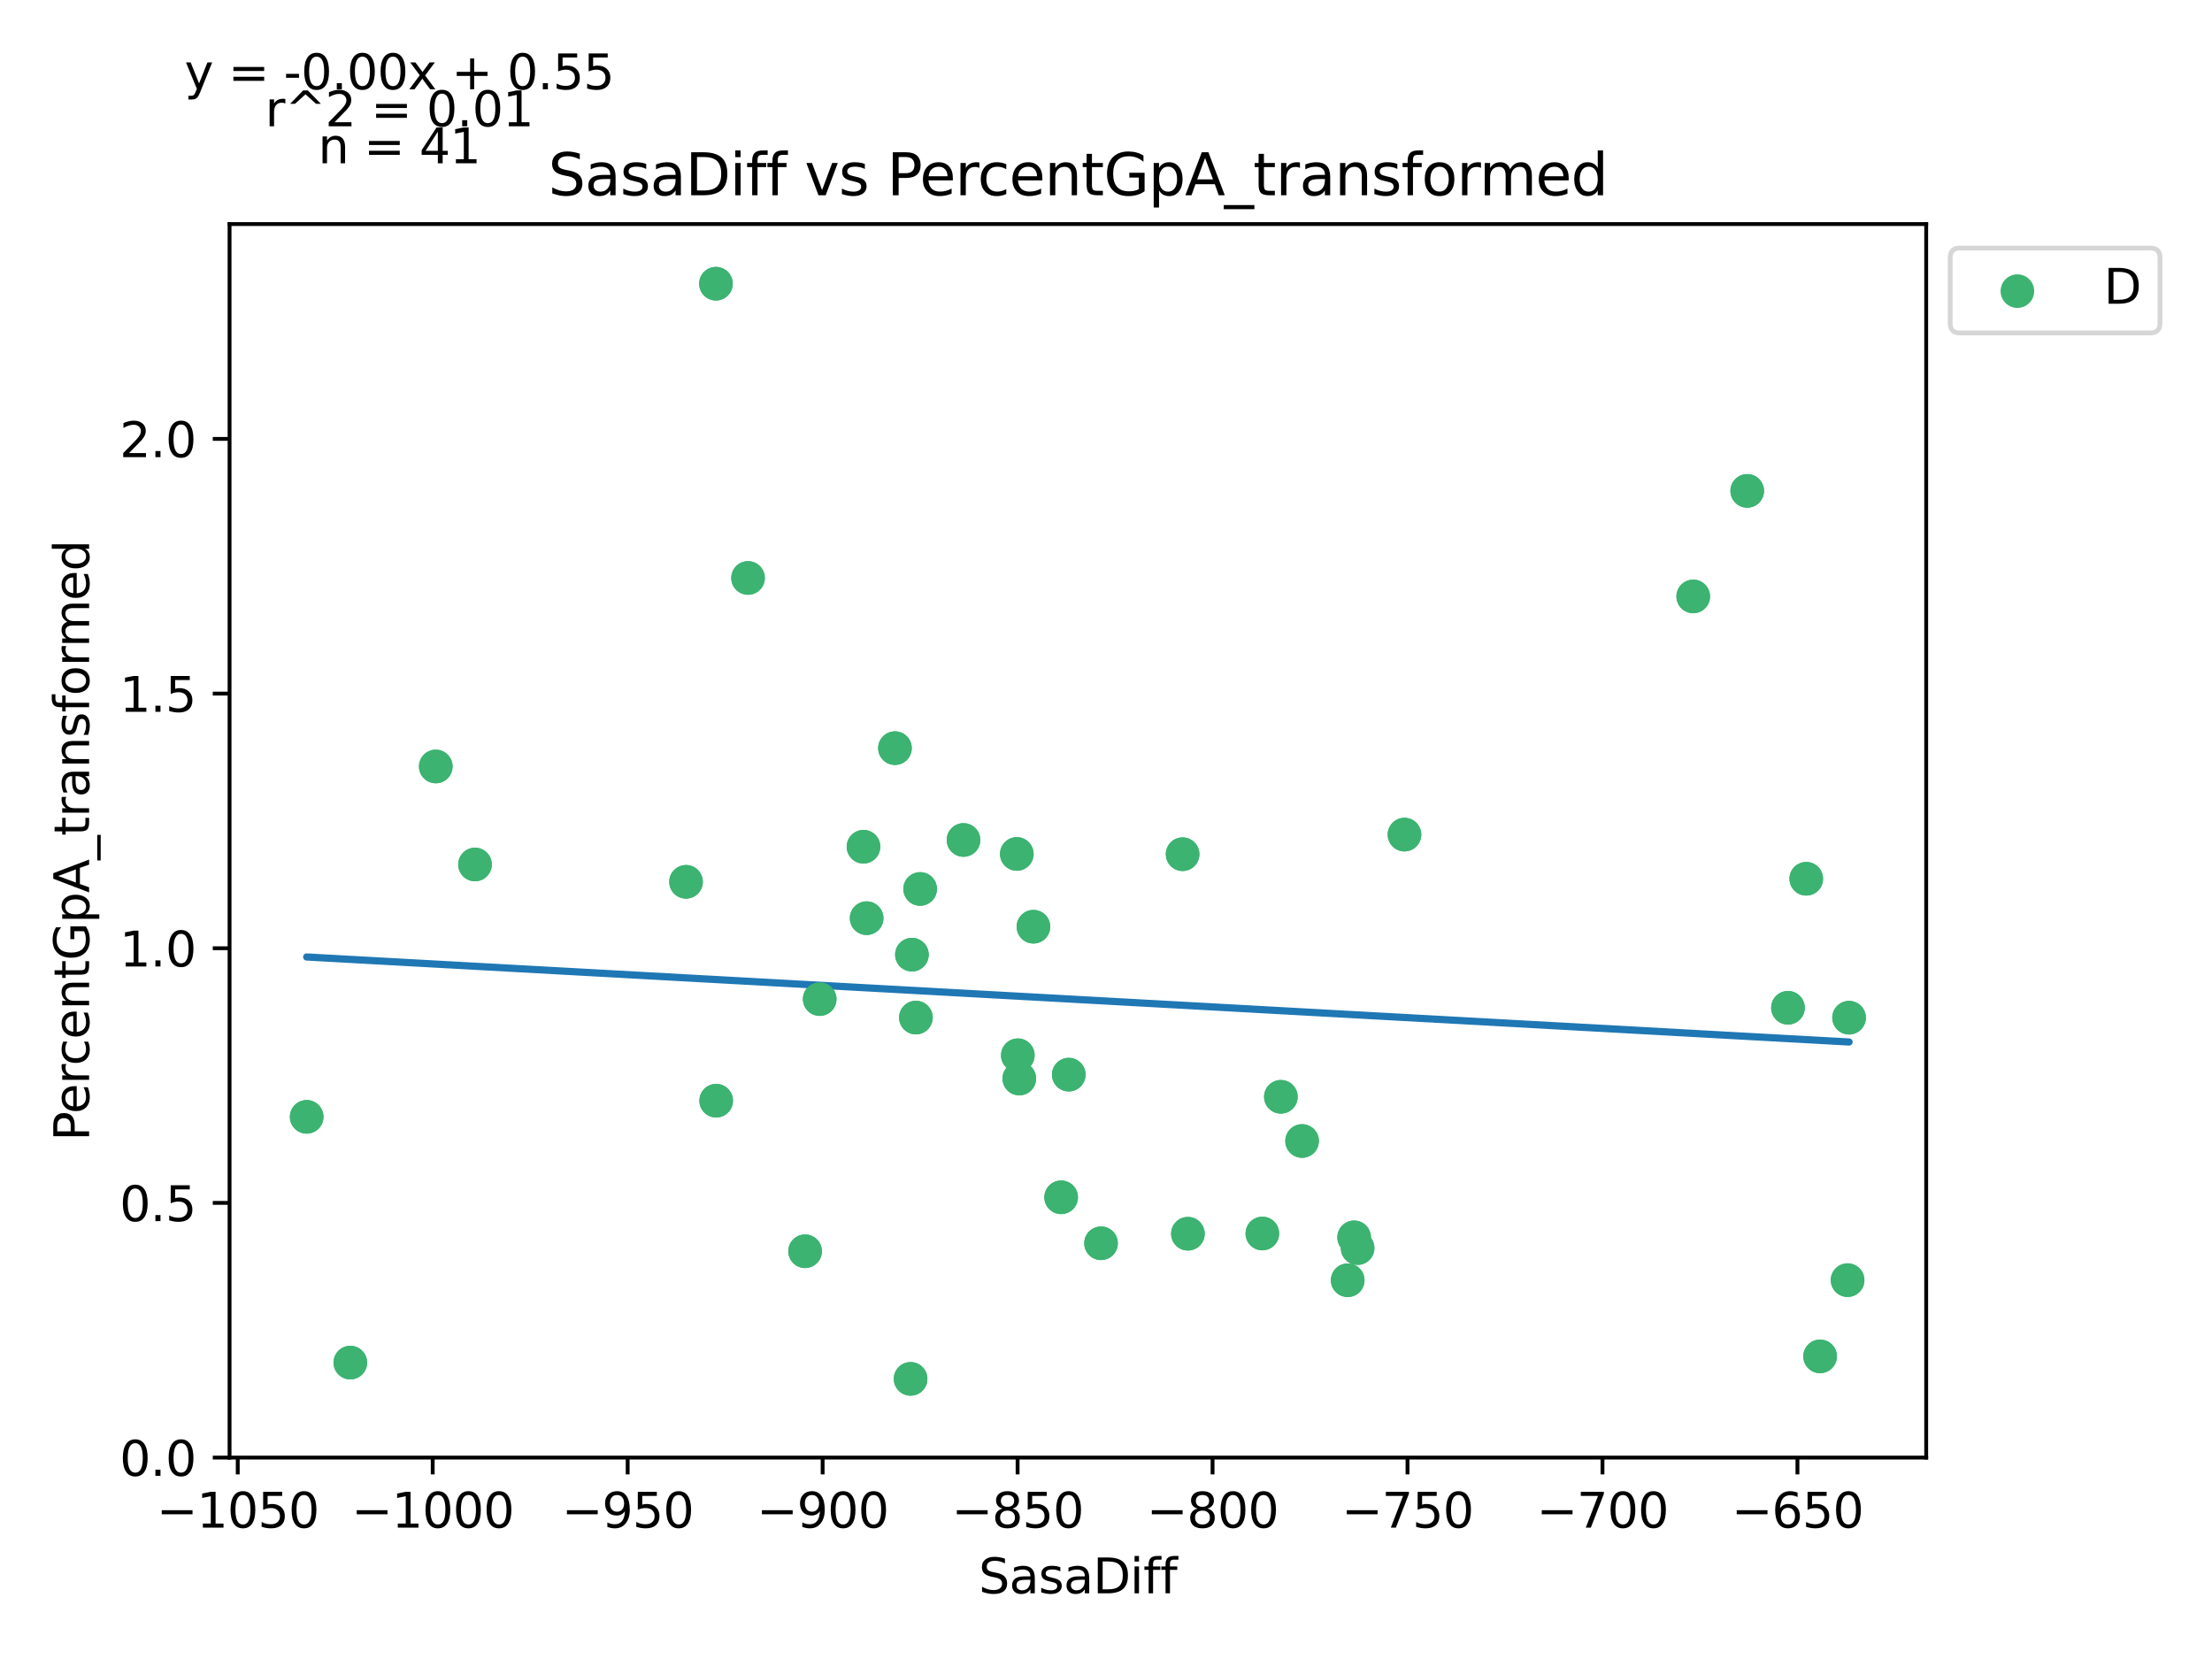 <?xml version="1.0" encoding="utf-8" standalone="no"?>
<!DOCTYPE svg PUBLIC "-//W3C//DTD SVG 1.1//EN"
  "http://www.w3.org/Graphics/SVG/1.1/DTD/svg11.dtd">
<svg xmlns:xlink="http://www.w3.org/1999/xlink" width="460.8pt" height="345.6pt" viewBox="0 0 460.8 345.6" xmlns="http://www.w3.org/2000/svg" version="1.1">
 <defs>
  <style type="text/css">*{stroke-linejoin: round; stroke-linecap: butt}</style>
 </defs>
 <g id="figure_1">
  <g id="patch_1">
   <path d="M 0 345.6 
L 460.8 345.6 
L 460.8 0 
L 0 0 
z
" style="fill: #ffffff"/>
  </g>
  <g id="axes_1">
   <g id="patch_2">
    <path d="M 47.821 303.64 
L 401.26 303.64 
L 401.26 46.676 
L 47.821 46.676 
z
" style="fill: #ffffff"/>
   </g>
   <g id="PathCollection_1">
    <defs>
     <path id="m2d4a671303" d="M 0 3 
C 0.796 3 1.559 2.684 2.121 2.121 
C 2.684 1.559 3 0.796 3 0 
C 3 -0.796 2.684 -1.559 2.121 -2.121 
C 1.559 -2.684 0.796 -3 0 -3 
C -0.796 -3 -1.559 -2.684 -2.121 -2.121 
C -2.684 -1.559 -3 -0.796 -3 0 
C -3 0.796 -2.684 1.559 -2.121 2.121 
C -1.559 2.684 -0.796 3 0 3 
z
" style="stroke: #3cb371"/>
    </defs>
    <g clip-path="url(#p427d853009)">
     <use xlink:href="#m2d4a671303" x="292.578" y="173.863" style="fill: #3cb371; stroke: #3cb371"/>
     <use xlink:href="#m2d4a671303" x="376.276" y="183.063" style="fill: #3cb371; stroke: #3cb371"/>
     <use xlink:href="#m2d4a671303" x="385.195" y="212.006" style="fill: #3cb371; stroke: #3cb371"/>
     <use xlink:href="#m2d4a671303" x="372.466" y="209.935" style="fill: #3cb371; stroke: #3cb371"/>
     <use xlink:href="#m2d4a671303" x="90.781" y="159.672" style="fill: #3cb371; stroke: #3cb371"/>
     <use xlink:href="#m2d4a671303" x="191.684" y="185.188" style="fill: #3cb371; stroke: #3cb371"/>
     <use xlink:href="#m2d4a671303" x="180.539" y="191.274" style="fill: #3cb371; stroke: #3cb371"/>
     <use xlink:href="#m2d4a671303" x="271.247" y="237.691" style="fill: #3cb371; stroke: #3cb371"/>
     <use xlink:href="#m2d4a671303" x="179.881" y="176.39" style="fill: #3cb371; stroke: #3cb371"/>
     <use xlink:href="#m2d4a671303" x="72.976" y="283.856" style="fill: #3cb371; stroke: #3cb371"/>
     <use xlink:href="#m2d4a671303" x="200.716" y="174.982" style="fill: #3cb371; stroke: #3cb371"/>
     <use xlink:href="#m2d4a671303" x="247.463" y="257.012" style="fill: #3cb371; stroke: #3cb371"/>
     <use xlink:href="#m2d4a671303" x="63.887" y="232.657" style="fill: #3cb371; stroke: #3cb371"/>
     <use xlink:href="#m2d4a671303" x="212.031" y="219.832" style="fill: #3cb371; stroke: #3cb371"/>
     <use xlink:href="#m2d4a671303" x="189.97" y="198.875" style="fill: #3cb371; stroke: #3cb371"/>
     <use xlink:href="#m2d4a671303" x="186.436" y="155.853" style="fill: #3cb371; stroke: #3cb371"/>
     <use xlink:href="#m2d4a671303" x="149.193" y="229.294" style="fill: #3cb371; stroke: #3cb371"/>
     <use xlink:href="#m2d4a671303" x="155.829" y="120.401" style="fill: #3cb371; stroke: #3cb371"/>
     <use xlink:href="#m2d4a671303" x="215.289" y="193.052" style="fill: #3cb371; stroke: #3cb371"/>
     <use xlink:href="#m2d4a671303" x="142.914" y="183.7" style="fill: #3cb371; stroke: #3cb371"/>
     <use xlink:href="#m2d4a671303" x="211.82" y="177.895" style="fill: #3cb371; stroke: #3cb371"/>
     <use xlink:href="#m2d4a671303" x="246.359" y="177.945" style="fill: #3cb371; stroke: #3cb371"/>
     <use xlink:href="#m2d4a671303" x="266.828" y="228.484" style="fill: #3cb371; stroke: #3cb371"/>
     <use xlink:href="#m2d4a671303" x="222.64" y="223.868" style="fill: #3cb371; stroke: #3cb371"/>
     <use xlink:href="#m2d4a671303" x="98.953" y="180.087" style="fill: #3cb371; stroke: #3cb371"/>
     <use xlink:href="#m2d4a671303" x="282.091" y="257.759" style="fill: #3cb371; stroke: #3cb371"/>
     <use xlink:href="#m2d4a671303" x="212.34" y="224.683" style="fill: #3cb371; stroke: #3cb371"/>
     <use xlink:href="#m2d4a671303" x="190.798" y="211.981" style="fill: #3cb371; stroke: #3cb371"/>
     <use xlink:href="#m2d4a671303" x="280.751" y="266.703" style="fill: #3cb371; stroke: #3cb371"/>
     <use xlink:href="#m2d4a671303" x="149.144" y="59.1" style="fill: #3cb371; stroke: #3cb371"/>
     <use xlink:href="#m2d4a671303" x="170.759" y="208.129" style="fill: #3cb371; stroke: #3cb371"/>
     <use xlink:href="#m2d4a671303" x="221.056" y="249.418" style="fill: #3cb371; stroke: #3cb371"/>
     <use xlink:href="#m2d4a671303" x="189.694" y="287.244" style="fill: #3cb371; stroke: #3cb371"/>
     <use xlink:href="#m2d4a671303" x="167.713" y="260.657" style="fill: #3cb371; stroke: #3cb371"/>
     <use xlink:href="#m2d4a671303" x="384.886" y="266.68" style="fill: #3cb371; stroke: #3cb371"/>
     <use xlink:href="#m2d4a671303" x="352.728" y="124.247" style="fill: #3cb371; stroke: #3cb371"/>
     <use xlink:href="#m2d4a671303" x="363.978" y="102.263" style="fill: #3cb371; stroke: #3cb371"/>
     <use xlink:href="#m2d4a671303" x="379.159" y="282.557" style="fill: #3cb371; stroke: #3cb371"/>
     <use xlink:href="#m2d4a671303" x="229.366" y="258.997" style="fill: #3cb371; stroke: #3cb371"/>
     <use xlink:href="#m2d4a671303" x="282.814" y="259.995" style="fill: #3cb371; stroke: #3cb371"/>
     <use xlink:href="#m2d4a671303" x="262.97" y="256.962" style="fill: #3cb371; stroke: #3cb371"/>
    </g>
   </g>
   <g id="matplotlib.axis_1">
    <g id="xtick_1">
     <g id="line2d_1">
      <defs>
       <path id="me84b7fc0d4" d="M 0 0 
L 0 3.5 
" style="stroke: #000000; stroke-width: 0.8"/>
      </defs>
      <g>
       <use xlink:href="#me84b7fc0d4" x="49.525" y="303.64" style="stroke: #000000; stroke-width: 0.8"/>
      </g>
     </g>
     <g id="text_1">
      <!-- −1050 -->
      <g transform="translate(32.611 318.238) scale(0.1 -0.1)">
       <defs>
        <path id="DejaVuSans-2212" d="M 678 2272 
L 4684 2272 
L 4684 1741 
L 678 1741 
L 678 2272 
z
" transform="scale(0.016)"/>
        <path id="DejaVuSans-31" d="M 794 531 
L 1825 531 
L 1825 4091 
L 703 3866 
L 703 4441 
L 1819 4666 
L 2450 4666 
L 2450 531 
L 3481 531 
L 3481 0 
L 794 0 
L 794 531 
z
" transform="scale(0.016)"/>
        <path id="DejaVuSans-30" d="M 2034 4250 
Q 1547 4250 1301 3770 
Q 1056 3291 1056 2328 
Q 1056 1369 1301 889 
Q 1547 409 2034 409 
Q 2525 409 2770 889 
Q 3016 1369 3016 2328 
Q 3016 3291 2770 3770 
Q 2525 4250 2034 4250 
z
M 2034 4750 
Q 2819 4750 3233 4129 
Q 3647 3509 3647 2328 
Q 3647 1150 3233 529 
Q 2819 -91 2034 -91 
Q 1250 -91 836 529 
Q 422 1150 422 2328 
Q 422 3509 836 4129 
Q 1250 4750 2034 4750 
z
" transform="scale(0.016)"/>
        <path id="DejaVuSans-35" d="M 691 4666 
L 3169 4666 
L 3169 4134 
L 1269 4134 
L 1269 2991 
Q 1406 3038 1543 3061 
Q 1681 3084 1819 3084 
Q 2600 3084 3056 2656 
Q 3513 2228 3513 1497 
Q 3513 744 3044 326 
Q 2575 -91 1722 -91 
Q 1428 -91 1123 -41 
Q 819 9 494 109 
L 494 744 
Q 775 591 1075 516 
Q 1375 441 1709 441 
Q 2250 441 2565 725 
Q 2881 1009 2881 1497 
Q 2881 1984 2565 2268 
Q 2250 2553 1709 2553 
Q 1456 2553 1204 2497 
Q 953 2441 691 2322 
L 691 4666 
z
" transform="scale(0.016)"/>
       </defs>
       <use xlink:href="#DejaVuSans-2212"/>
       <use xlink:href="#DejaVuSans-31" x="83.789"/>
       <use xlink:href="#DejaVuSans-30" x="147.412"/>
       <use xlink:href="#DejaVuSans-35" x="211.035"/>
       <use xlink:href="#DejaVuSans-30" x="274.658"/>
      </g>
     </g>
    </g>
    <g id="xtick_2">
     <g id="line2d_2">
      <g>
       <use xlink:href="#me84b7fc0d4" x="90.14" y="303.64" style="stroke: #000000; stroke-width: 0.8"/>
      </g>
     </g>
     <g id="text_2">
      <!-- −1000 -->
      <g transform="translate(73.225 318.238) scale(0.1 -0.1)">
       <use xlink:href="#DejaVuSans-2212"/>
       <use xlink:href="#DejaVuSans-31" x="83.789"/>
       <use xlink:href="#DejaVuSans-30" x="147.412"/>
       <use xlink:href="#DejaVuSans-30" x="211.035"/>
       <use xlink:href="#DejaVuSans-30" x="274.658"/>
      </g>
     </g>
    </g>
    <g id="xtick_3">
     <g id="line2d_3">
      <g>
       <use xlink:href="#me84b7fc0d4" x="130.754" y="303.64" style="stroke: #000000; stroke-width: 0.8"/>
      </g>
     </g>
     <g id="text_3">
      <!-- −950 -->
      <g transform="translate(117.02 318.238) scale(0.1 -0.1)">
       <defs>
        <path id="DejaVuSans-39" d="M 703 97 
L 703 672 
Q 941 559 1184 500 
Q 1428 441 1663 441 
Q 2288 441 2617 861 
Q 2947 1281 2994 2138 
Q 2813 1869 2534 1725 
Q 2256 1581 1919 1581 
Q 1219 1581 811 2004 
Q 403 2428 403 3163 
Q 403 3881 828 4315 
Q 1253 4750 1959 4750 
Q 2769 4750 3195 4129 
Q 3622 3509 3622 2328 
Q 3622 1225 3098 567 
Q 2575 -91 1691 -91 
Q 1453 -91 1209 -44 
Q 966 3 703 97 
z
M 1959 2075 
Q 2384 2075 2632 2365 
Q 2881 2656 2881 3163 
Q 2881 3666 2632 3958 
Q 2384 4250 1959 4250 
Q 1534 4250 1286 3958 
Q 1038 3666 1038 3163 
Q 1038 2656 1286 2365 
Q 1534 2075 1959 2075 
z
" transform="scale(0.016)"/>
       </defs>
       <use xlink:href="#DejaVuSans-2212"/>
       <use xlink:href="#DejaVuSans-39" x="83.789"/>
       <use xlink:href="#DejaVuSans-35" x="147.412"/>
       <use xlink:href="#DejaVuSans-30" x="211.035"/>
      </g>
     </g>
    </g>
    <g id="xtick_4">
     <g id="line2d_4">
      <g>
       <use xlink:href="#me84b7fc0d4" x="171.368" y="303.64" style="stroke: #000000; stroke-width: 0.8"/>
      </g>
     </g>
     <g id="text_4">
      <!-- −900 -->
      <g transform="translate(157.635 318.238) scale(0.1 -0.1)">
       <use xlink:href="#DejaVuSans-2212"/>
       <use xlink:href="#DejaVuSans-39" x="83.789"/>
       <use xlink:href="#DejaVuSans-30" x="147.412"/>
       <use xlink:href="#DejaVuSans-30" x="211.035"/>
      </g>
     </g>
    </g>
    <g id="xtick_5">
     <g id="line2d_5">
      <g>
       <use xlink:href="#me84b7fc0d4" x="211.983" y="303.64" style="stroke: #000000; stroke-width: 0.8"/>
      </g>
     </g>
     <g id="text_5">
      <!-- −850 -->
      <g transform="translate(198.249 318.238) scale(0.1 -0.1)">
       <defs>
        <path id="DejaVuSans-38" d="M 2034 2216 
Q 1584 2216 1326 1975 
Q 1069 1734 1069 1313 
Q 1069 891 1326 650 
Q 1584 409 2034 409 
Q 2484 409 2743 651 
Q 3003 894 3003 1313 
Q 3003 1734 2745 1975 
Q 2488 2216 2034 2216 
z
M 1403 2484 
Q 997 2584 770 2862 
Q 544 3141 544 3541 
Q 544 4100 942 4425 
Q 1341 4750 2034 4750 
Q 2731 4750 3128 4425 
Q 3525 4100 3525 3541 
Q 3525 3141 3298 2862 
Q 3072 2584 2669 2484 
Q 3125 2378 3379 2068 
Q 3634 1759 3634 1313 
Q 3634 634 3220 271 
Q 2806 -91 2034 -91 
Q 1263 -91 848 271 
Q 434 634 434 1313 
Q 434 1759 690 2068 
Q 947 2378 1403 2484 
z
M 1172 3481 
Q 1172 3119 1398 2916 
Q 1625 2713 2034 2713 
Q 2441 2713 2670 2916 
Q 2900 3119 2900 3481 
Q 2900 3844 2670 4047 
Q 2441 4250 2034 4250 
Q 1625 4250 1398 4047 
Q 1172 3844 1172 3481 
z
" transform="scale(0.016)"/>
       </defs>
       <use xlink:href="#DejaVuSans-2212"/>
       <use xlink:href="#DejaVuSans-38" x="83.789"/>
       <use xlink:href="#DejaVuSans-35" x="147.412"/>
       <use xlink:href="#DejaVuSans-30" x="211.035"/>
      </g>
     </g>
    </g>
    <g id="xtick_6">
     <g id="line2d_6">
      <g>
       <use xlink:href="#me84b7fc0d4" x="252.597" y="303.64" style="stroke: #000000; stroke-width: 0.8"/>
      </g>
     </g>
     <g id="text_6">
      <!-- −800 -->
      <g transform="translate(238.863 318.238) scale(0.1 -0.1)">
       <use xlink:href="#DejaVuSans-2212"/>
       <use xlink:href="#DejaVuSans-38" x="83.789"/>
       <use xlink:href="#DejaVuSans-30" x="147.412"/>
       <use xlink:href="#DejaVuSans-30" x="211.035"/>
      </g>
     </g>
    </g>
    <g id="xtick_7">
     <g id="line2d_7">
      <g>
       <use xlink:href="#me84b7fc0d4" x="293.211" y="303.64" style="stroke: #000000; stroke-width: 0.8"/>
      </g>
     </g>
     <g id="text_7">
      <!-- −750 -->
      <g transform="translate(279.478 318.238) scale(0.1 -0.1)">
       <defs>
        <path id="DejaVuSans-37" d="M 525 4666 
L 3525 4666 
L 3525 4397 
L 1831 0 
L 1172 0 
L 2766 4134 
L 525 4134 
L 525 4666 
z
" transform="scale(0.016)"/>
       </defs>
       <use xlink:href="#DejaVuSans-2212"/>
       <use xlink:href="#DejaVuSans-37" x="83.789"/>
       <use xlink:href="#DejaVuSans-35" x="147.412"/>
       <use xlink:href="#DejaVuSans-30" x="211.035"/>
      </g>
     </g>
    </g>
    <g id="xtick_8">
     <g id="line2d_8">
      <g>
       <use xlink:href="#me84b7fc0d4" x="333.826" y="303.64" style="stroke: #000000; stroke-width: 0.8"/>
      </g>
     </g>
     <g id="text_8">
      <!-- −700 -->
      <g transform="translate(320.092 318.238) scale(0.1 -0.1)">
       <use xlink:href="#DejaVuSans-2212"/>
       <use xlink:href="#DejaVuSans-37" x="83.789"/>
       <use xlink:href="#DejaVuSans-30" x="147.412"/>
       <use xlink:href="#DejaVuSans-30" x="211.035"/>
      </g>
     </g>
    </g>
    <g id="xtick_9">
     <g id="line2d_9">
      <g>
       <use xlink:href="#me84b7fc0d4" x="374.44" y="303.64" style="stroke: #000000; stroke-width: 0.8"/>
      </g>
     </g>
     <g id="text_9">
      <!-- −650 -->
      <g transform="translate(360.706 318.238) scale(0.1 -0.1)">
       <defs>
        <path id="DejaVuSans-36" d="M 2113 2584 
Q 1688 2584 1439 2293 
Q 1191 2003 1191 1497 
Q 1191 994 1439 701 
Q 1688 409 2113 409 
Q 2538 409 2786 701 
Q 3034 994 3034 1497 
Q 3034 2003 2786 2293 
Q 2538 2584 2113 2584 
z
M 3366 4563 
L 3366 3988 
Q 3128 4100 2886 4159 
Q 2644 4219 2406 4219 
Q 1781 4219 1451 3797 
Q 1122 3375 1075 2522 
Q 1259 2794 1537 2939 
Q 1816 3084 2150 3084 
Q 2853 3084 3261 2657 
Q 3669 2231 3669 1497 
Q 3669 778 3244 343 
Q 2819 -91 2113 -91 
Q 1303 -91 875 529 
Q 447 1150 447 2328 
Q 447 3434 972 4092 
Q 1497 4750 2381 4750 
Q 2619 4750 2861 4703 
Q 3103 4656 3366 4563 
z
" transform="scale(0.016)"/>
       </defs>
       <use xlink:href="#DejaVuSans-2212"/>
       <use xlink:href="#DejaVuSans-36" x="83.789"/>
       <use xlink:href="#DejaVuSans-35" x="147.412"/>
       <use xlink:href="#DejaVuSans-30" x="211.035"/>
      </g>
     </g>
    </g>
    <g id="text_10">
     <!-- SasaDiff -->
     <g transform="translate(203.874 331.917) scale(0.1 -0.1)">
      <defs>
       <path id="DejaVuSans-53" d="M 3425 4513 
L 3425 3897 
Q 3066 4069 2747 4153 
Q 2428 4238 2131 4238 
Q 1616 4238 1336 4038 
Q 1056 3838 1056 3469 
Q 1056 3159 1242 3001 
Q 1428 2844 1947 2747 
L 2328 2669 
Q 3034 2534 3370 2195 
Q 3706 1856 3706 1288 
Q 3706 609 3251 259 
Q 2797 -91 1919 -91 
Q 1588 -91 1214 -16 
Q 841 59 441 206 
L 441 856 
Q 825 641 1194 531 
Q 1563 422 1919 422 
Q 2459 422 2753 634 
Q 3047 847 3047 1241 
Q 3047 1584 2836 1778 
Q 2625 1972 2144 2069 
L 1759 2144 
Q 1053 2284 737 2584 
Q 422 2884 422 3419 
Q 422 4038 858 4394 
Q 1294 4750 2059 4750 
Q 2388 4750 2728 4690 
Q 3069 4631 3425 4513 
z
" transform="scale(0.016)"/>
       <path id="DejaVuSans-61" d="M 2194 1759 
Q 1497 1759 1228 1600 
Q 959 1441 959 1056 
Q 959 750 1161 570 
Q 1363 391 1709 391 
Q 2188 391 2477 730 
Q 2766 1069 2766 1631 
L 2766 1759 
L 2194 1759 
z
M 3341 1997 
L 3341 0 
L 2766 0 
L 2766 531 
Q 2569 213 2275 61 
Q 1981 -91 1556 -91 
Q 1019 -91 701 211 
Q 384 513 384 1019 
Q 384 1609 779 1909 
Q 1175 2209 1959 2209 
L 2766 2209 
L 2766 2266 
Q 2766 2663 2505 2880 
Q 2244 3097 1772 3097 
Q 1472 3097 1187 3025 
Q 903 2953 641 2809 
L 641 3341 
Q 956 3463 1253 3523 
Q 1550 3584 1831 3584 
Q 2591 3584 2966 3190 
Q 3341 2797 3341 1997 
z
" transform="scale(0.016)"/>
       <path id="DejaVuSans-73" d="M 2834 3397 
L 2834 2853 
Q 2591 2978 2328 3040 
Q 2066 3103 1784 3103 
Q 1356 3103 1142 2972 
Q 928 2841 928 2578 
Q 928 2378 1081 2264 
Q 1234 2150 1697 2047 
L 1894 2003 
Q 2506 1872 2764 1633 
Q 3022 1394 3022 966 
Q 3022 478 2636 193 
Q 2250 -91 1575 -91 
Q 1294 -91 989 -36 
Q 684 19 347 128 
L 347 722 
Q 666 556 975 473 
Q 1284 391 1588 391 
Q 1994 391 2212 530 
Q 2431 669 2431 922 
Q 2431 1156 2273 1281 
Q 2116 1406 1581 1522 
L 1381 1569 
Q 847 1681 609 1914 
Q 372 2147 372 2553 
Q 372 3047 722 3315 
Q 1072 3584 1716 3584 
Q 2034 3584 2315 3537 
Q 2597 3491 2834 3397 
z
" transform="scale(0.016)"/>
       <path id="DejaVuSans-44" d="M 1259 4147 
L 1259 519 
L 2022 519 
Q 2988 519 3436 956 
Q 3884 1394 3884 2338 
Q 3884 3275 3436 3711 
Q 2988 4147 2022 4147 
L 1259 4147 
z
M 628 4666 
L 1925 4666 
Q 3281 4666 3915 4102 
Q 4550 3538 4550 2338 
Q 4550 1131 3912 565 
Q 3275 0 1925 0 
L 628 0 
L 628 4666 
z
" transform="scale(0.016)"/>
       <path id="DejaVuSans-69" d="M 603 3500 
L 1178 3500 
L 1178 0 
L 603 0 
L 603 3500 
z
M 603 4863 
L 1178 4863 
L 1178 4134 
L 603 4134 
L 603 4863 
z
" transform="scale(0.016)"/>
       <path id="DejaVuSans-66" d="M 2375 4863 
L 2375 4384 
L 1825 4384 
Q 1516 4384 1395 4259 
Q 1275 4134 1275 3809 
L 1275 3500 
L 2222 3500 
L 2222 3053 
L 1275 3053 
L 1275 0 
L 697 0 
L 697 3053 
L 147 3053 
L 147 3500 
L 697 3500 
L 697 3744 
Q 697 4328 969 4595 
Q 1241 4863 1831 4863 
L 2375 4863 
z
" transform="scale(0.016)"/>
      </defs>
      <use xlink:href="#DejaVuSans-53"/>
      <use xlink:href="#DejaVuSans-61" x="63.477"/>
      <use xlink:href="#DejaVuSans-73" x="124.756"/>
      <use xlink:href="#DejaVuSans-61" x="176.855"/>
      <use xlink:href="#DejaVuSans-44" x="238.135"/>
      <use xlink:href="#DejaVuSans-69" x="315.137"/>
      <use xlink:href="#DejaVuSans-66" x="342.92"/>
      <use xlink:href="#DejaVuSans-66" x="378.125"/>
     </g>
    </g>
   </g>
   <g id="matplotlib.axis_2">
    <g id="ytick_1">
     <g id="line2d_10">
      <defs>
       <path id="m6c7a989a2a" d="M 0 0 
L -3.5 0 
" style="stroke: #000000; stroke-width: 0.8"/>
      </defs>
      <g>
       <use xlink:href="#m6c7a989a2a" x="47.821" y="303.64" style="stroke: #000000; stroke-width: 0.8"/>
      </g>
     </g>
     <g id="text_11">
      <!-- 0.0 -->
      <g transform="translate(24.918 307.439) scale(0.1 -0.1)">
       <defs>
        <path id="DejaVuSans-2e" d="M 684 794 
L 1344 794 
L 1344 0 
L 684 0 
L 684 794 
z
" transform="scale(0.016)"/>
       </defs>
       <use xlink:href="#DejaVuSans-30"/>
       <use xlink:href="#DejaVuSans-2e" x="63.623"/>
       <use xlink:href="#DejaVuSans-30" x="95.41"/>
      </g>
     </g>
    </g>
    <g id="ytick_2">
     <g id="line2d_11">
      <g>
       <use xlink:href="#m6c7a989a2a" x="47.821" y="250.588" style="stroke: #000000; stroke-width: 0.8"/>
      </g>
     </g>
     <g id="text_12">
      <!-- 0.5 -->
      <g transform="translate(24.918 254.387) scale(0.1 -0.1)">
       <use xlink:href="#DejaVuSans-30"/>
       <use xlink:href="#DejaVuSans-2e" x="63.623"/>
       <use xlink:href="#DejaVuSans-35" x="95.41"/>
      </g>
     </g>
    </g>
    <g id="ytick_3">
     <g id="line2d_12">
      <g>
       <use xlink:href="#m6c7a989a2a" x="47.821" y="197.536" style="stroke: #000000; stroke-width: 0.8"/>
      </g>
     </g>
     <g id="text_13">
      <!-- 1.0 -->
      <g transform="translate(24.918 201.336) scale(0.1 -0.1)">
       <use xlink:href="#DejaVuSans-31"/>
       <use xlink:href="#DejaVuSans-2e" x="63.623"/>
       <use xlink:href="#DejaVuSans-30" x="95.41"/>
      </g>
     </g>
    </g>
    <g id="ytick_4">
     <g id="line2d_13">
      <g>
       <use xlink:href="#m6c7a989a2a" x="47.821" y="144.485" style="stroke: #000000; stroke-width: 0.8"/>
      </g>
     </g>
     <g id="text_14">
      <!-- 1.5 -->
      <g transform="translate(24.918 148.284) scale(0.1 -0.1)">
       <use xlink:href="#DejaVuSans-31"/>
       <use xlink:href="#DejaVuSans-2e" x="63.623"/>
       <use xlink:href="#DejaVuSans-35" x="95.41"/>
      </g>
     </g>
    </g>
    <g id="ytick_5">
     <g id="line2d_14">
      <g>
       <use xlink:href="#m6c7a989a2a" x="47.821" y="91.433" style="stroke: #000000; stroke-width: 0.8"/>
      </g>
     </g>
     <g id="text_15">
      <!-- 2.0 -->
      <g transform="translate(24.918 95.232) scale(0.1 -0.1)">
       <defs>
        <path id="DejaVuSans-32" d="M 1228 531 
L 3431 531 
L 3431 0 
L 469 0 
L 469 531 
Q 828 903 1448 1529 
Q 2069 2156 2228 2338 
Q 2531 2678 2651 2914 
Q 2772 3150 2772 3378 
Q 2772 3750 2511 3984 
Q 2250 4219 1831 4219 
Q 1534 4219 1204 4116 
Q 875 4013 500 3803 
L 500 4441 
Q 881 4594 1212 4672 
Q 1544 4750 1819 4750 
Q 2544 4750 2975 4387 
Q 3406 4025 3406 3419 
Q 3406 3131 3298 2873 
Q 3191 2616 2906 2266 
Q 2828 2175 2409 1742 
Q 1991 1309 1228 531 
z
" transform="scale(0.016)"/>
       </defs>
       <use xlink:href="#DejaVuSans-32"/>
       <use xlink:href="#DejaVuSans-2e" x="63.623"/>
       <use xlink:href="#DejaVuSans-30" x="95.41"/>
      </g>
     </g>
    </g>
    <g id="text_16">
     <!-- PercentGpA_transformed -->
     <g transform="translate(18.56 237.696) rotate(-90) scale(0.1 -0.1)">
      <defs>
       <path id="DejaVuSans-50" d="M 1259 4147 
L 1259 2394 
L 2053 2394 
Q 2494 2394 2734 2622 
Q 2975 2850 2975 3272 
Q 2975 3691 2734 3919 
Q 2494 4147 2053 4147 
L 1259 4147 
z
M 628 4666 
L 2053 4666 
Q 2838 4666 3239 4311 
Q 3641 3956 3641 3272 
Q 3641 2581 3239 2228 
Q 2838 1875 2053 1875 
L 1259 1875 
L 1259 0 
L 628 0 
L 628 4666 
z
" transform="scale(0.016)"/>
       <path id="DejaVuSans-65" d="M 3597 1894 
L 3597 1613 
L 953 1613 
Q 991 1019 1311 708 
Q 1631 397 2203 397 
Q 2534 397 2845 478 
Q 3156 559 3463 722 
L 3463 178 
Q 3153 47 2828 -22 
Q 2503 -91 2169 -91 
Q 1331 -91 842 396 
Q 353 884 353 1716 
Q 353 2575 817 3079 
Q 1281 3584 2069 3584 
Q 2775 3584 3186 3129 
Q 3597 2675 3597 1894 
z
M 3022 2063 
Q 3016 2534 2758 2815 
Q 2500 3097 2075 3097 
Q 1594 3097 1305 2825 
Q 1016 2553 972 2059 
L 3022 2063 
z
" transform="scale(0.016)"/>
       <path id="DejaVuSans-72" d="M 2631 2963 
Q 2534 3019 2420 3045 
Q 2306 3072 2169 3072 
Q 1681 3072 1420 2755 
Q 1159 2438 1159 1844 
L 1159 0 
L 581 0 
L 581 3500 
L 1159 3500 
L 1159 2956 
Q 1341 3275 1631 3429 
Q 1922 3584 2338 3584 
Q 2397 3584 2469 3576 
Q 2541 3569 2628 3553 
L 2631 2963 
z
" transform="scale(0.016)"/>
       <path id="DejaVuSans-63" d="M 3122 3366 
L 3122 2828 
Q 2878 2963 2633 3030 
Q 2388 3097 2138 3097 
Q 1578 3097 1268 2742 
Q 959 2388 959 1747 
Q 959 1106 1268 751 
Q 1578 397 2138 397 
Q 2388 397 2633 464 
Q 2878 531 3122 666 
L 3122 134 
Q 2881 22 2623 -34 
Q 2366 -91 2075 -91 
Q 1284 -91 818 406 
Q 353 903 353 1747 
Q 353 2603 823 3093 
Q 1294 3584 2113 3584 
Q 2378 3584 2631 3529 
Q 2884 3475 3122 3366 
z
" transform="scale(0.016)"/>
       <path id="DejaVuSans-6e" d="M 3513 2113 
L 3513 0 
L 2938 0 
L 2938 2094 
Q 2938 2591 2744 2837 
Q 2550 3084 2163 3084 
Q 1697 3084 1428 2787 
Q 1159 2491 1159 1978 
L 1159 0 
L 581 0 
L 581 3500 
L 1159 3500 
L 1159 2956 
Q 1366 3272 1645 3428 
Q 1925 3584 2291 3584 
Q 2894 3584 3203 3211 
Q 3513 2838 3513 2113 
z
" transform="scale(0.016)"/>
       <path id="DejaVuSans-74" d="M 1172 4494 
L 1172 3500 
L 2356 3500 
L 2356 3053 
L 1172 3053 
L 1172 1153 
Q 1172 725 1289 603 
Q 1406 481 1766 481 
L 2356 481 
L 2356 0 
L 1766 0 
Q 1100 0 847 248 
Q 594 497 594 1153 
L 594 3053 
L 172 3053 
L 172 3500 
L 594 3500 
L 594 4494 
L 1172 4494 
z
" transform="scale(0.016)"/>
       <path id="DejaVuSans-47" d="M 3809 666 
L 3809 1919 
L 2778 1919 
L 2778 2438 
L 4434 2438 
L 4434 434 
Q 4069 175 3628 42 
Q 3188 -91 2688 -91 
Q 1594 -91 976 548 
Q 359 1188 359 2328 
Q 359 3472 976 4111 
Q 1594 4750 2688 4750 
Q 3144 4750 3555 4637 
Q 3966 4525 4313 4306 
L 4313 3634 
Q 3963 3931 3569 4081 
Q 3175 4231 2741 4231 
Q 1884 4231 1454 3753 
Q 1025 3275 1025 2328 
Q 1025 1384 1454 906 
Q 1884 428 2741 428 
Q 3075 428 3337 486 
Q 3600 544 3809 666 
z
" transform="scale(0.016)"/>
       <path id="DejaVuSans-70" d="M 1159 525 
L 1159 -1331 
L 581 -1331 
L 581 3500 
L 1159 3500 
L 1159 2969 
Q 1341 3281 1617 3432 
Q 1894 3584 2278 3584 
Q 2916 3584 3314 3078 
Q 3713 2572 3713 1747 
Q 3713 922 3314 415 
Q 2916 -91 2278 -91 
Q 1894 -91 1617 61 
Q 1341 213 1159 525 
z
M 3116 1747 
Q 3116 2381 2855 2742 
Q 2594 3103 2138 3103 
Q 1681 3103 1420 2742 
Q 1159 2381 1159 1747 
Q 1159 1113 1420 752 
Q 1681 391 2138 391 
Q 2594 391 2855 752 
Q 3116 1113 3116 1747 
z
" transform="scale(0.016)"/>
       <path id="DejaVuSans-41" d="M 2188 4044 
L 1331 1722 
L 3047 1722 
L 2188 4044 
z
M 1831 4666 
L 2547 4666 
L 4325 0 
L 3669 0 
L 3244 1197 
L 1141 1197 
L 716 0 
L 50 0 
L 1831 4666 
z
" transform="scale(0.016)"/>
       <path id="DejaVuSans-5f" d="M 3263 -1063 
L 3263 -1509 
L -63 -1509 
L -63 -1063 
L 3263 -1063 
z
" transform="scale(0.016)"/>
       <path id="DejaVuSans-6f" d="M 1959 3097 
Q 1497 3097 1228 2736 
Q 959 2375 959 1747 
Q 959 1119 1226 758 
Q 1494 397 1959 397 
Q 2419 397 2687 759 
Q 2956 1122 2956 1747 
Q 2956 2369 2687 2733 
Q 2419 3097 1959 3097 
z
M 1959 3584 
Q 2709 3584 3137 3096 
Q 3566 2609 3566 1747 
Q 3566 888 3137 398 
Q 2709 -91 1959 -91 
Q 1206 -91 779 398 
Q 353 888 353 1747 
Q 353 2609 779 3096 
Q 1206 3584 1959 3584 
z
" transform="scale(0.016)"/>
       <path id="DejaVuSans-6d" d="M 3328 2828 
Q 3544 3216 3844 3400 
Q 4144 3584 4550 3584 
Q 5097 3584 5394 3201 
Q 5691 2819 5691 2113 
L 5691 0 
L 5113 0 
L 5113 2094 
Q 5113 2597 4934 2840 
Q 4756 3084 4391 3084 
Q 3944 3084 3684 2787 
Q 3425 2491 3425 1978 
L 3425 0 
L 2847 0 
L 2847 2094 
Q 2847 2600 2669 2842 
Q 2491 3084 2119 3084 
Q 1678 3084 1418 2786 
Q 1159 2488 1159 1978 
L 1159 0 
L 581 0 
L 581 3500 
L 1159 3500 
L 1159 2956 
Q 1356 3278 1631 3431 
Q 1906 3584 2284 3584 
Q 2666 3584 2933 3390 
Q 3200 3197 3328 2828 
z
" transform="scale(0.016)"/>
       <path id="DejaVuSans-64" d="M 2906 2969 
L 2906 4863 
L 3481 4863 
L 3481 0 
L 2906 0 
L 2906 525 
Q 2725 213 2448 61 
Q 2172 -91 1784 -91 
Q 1150 -91 751 415 
Q 353 922 353 1747 
Q 353 2572 751 3078 
Q 1150 3584 1784 3584 
Q 2172 3584 2448 3432 
Q 2725 3281 2906 2969 
z
M 947 1747 
Q 947 1113 1208 752 
Q 1469 391 1925 391 
Q 2381 391 2643 752 
Q 2906 1113 2906 1747 
Q 2906 2381 2643 2742 
Q 2381 3103 1925 3103 
Q 1469 3103 1208 2742 
Q 947 2381 947 1747 
z
" transform="scale(0.016)"/>
      </defs>
      <use xlink:href="#DejaVuSans-50"/>
      <use xlink:href="#DejaVuSans-65" x="56.678"/>
      <use xlink:href="#DejaVuSans-72" x="118.201"/>
      <use xlink:href="#DejaVuSans-63" x="157.064"/>
      <use xlink:href="#DejaVuSans-65" x="212.045"/>
      <use xlink:href="#DejaVuSans-6e" x="273.568"/>
      <use xlink:href="#DejaVuSans-74" x="336.947"/>
      <use xlink:href="#DejaVuSans-47" x="376.156"/>
      <use xlink:href="#DejaVuSans-70" x="453.646"/>
      <use xlink:href="#DejaVuSans-41" x="517.123"/>
      <use xlink:href="#DejaVuSans-5f" x="585.531"/>
      <use xlink:href="#DejaVuSans-74" x="635.531"/>
      <use xlink:href="#DejaVuSans-72" x="674.74"/>
      <use xlink:href="#DejaVuSans-61" x="715.854"/>
      <use xlink:href="#DejaVuSans-6e" x="777.133"/>
      <use xlink:href="#DejaVuSans-73" x="840.512"/>
      <use xlink:href="#DejaVuSans-66" x="892.611"/>
      <use xlink:href="#DejaVuSans-6f" x="927.816"/>
      <use xlink:href="#DejaVuSans-72" x="988.998"/>
      <use xlink:href="#DejaVuSans-6d" x="1028.361"/>
      <use xlink:href="#DejaVuSans-65" x="1125.773"/>
      <use xlink:href="#DejaVuSans-64" x="1187.297"/>
     </g>
    </g>
   </g>
   <g id="LineCollection_1">
    <path d="M 292.578 174.008 
L 292.578 173.719 
" clip-path="url(#p427d853009)" style="fill: none; stroke: #d3d3d3; stroke-width: 3"/>
    <path d="M 376.276 183.253 
L 376.276 182.873 
" clip-path="url(#p427d853009)" style="fill: none; stroke: #d3d3d3; stroke-width: 3"/>
    <path d="M 385.195 212.121 
L 385.195 211.892 
" clip-path="url(#p427d853009)" style="fill: none; stroke: #d3d3d3; stroke-width: 3"/>
    <path d="M 372.466 210.043 
L 372.466 209.827 
" clip-path="url(#p427d853009)" style="fill: none; stroke: #d3d3d3; stroke-width: 3"/>
    <path d="M 90.781 159.979 
L 90.781 159.366 
" clip-path="url(#p427d853009)" style="fill: none; stroke: #d3d3d3; stroke-width: 3"/>
    <path d="M 191.684 185.284 
L 191.684 185.093 
" clip-path="url(#p427d853009)" style="fill: none; stroke: #d3d3d3; stroke-width: 3"/>
    <path d="M 180.539 191.639 
L 180.539 190.909 
" clip-path="url(#p427d853009)" style="fill: none; stroke: #d3d3d3; stroke-width: 3"/>
    <path d="M 271.247 237.833 
L 271.247 237.548 
" clip-path="url(#p427d853009)" style="fill: none; stroke: #d3d3d3; stroke-width: 3"/>
    <path d="M 179.881 176.433 
L 179.881 176.347 
" clip-path="url(#p427d853009)" style="fill: none; stroke: #d3d3d3; stroke-width: 3"/>
    <path d="M 72.976 284.083 
L 72.976 283.629 
" clip-path="url(#p427d853009)" style="fill: none; stroke: #d3d3d3; stroke-width: 3"/>
    <path d="M 200.716 175.097 
L 200.716 174.867 
" clip-path="url(#p427d853009)" style="fill: none; stroke: #d3d3d3; stroke-width: 3"/>
    <path d="M 247.463 257.114 
L 247.463 256.91 
" clip-path="url(#p427d853009)" style="fill: none; stroke: #d3d3d3; stroke-width: 3"/>
    <path d="M 63.887 232.86 
L 63.887 232.455 
" clip-path="url(#p427d853009)" style="fill: none; stroke: #d3d3d3; stroke-width: 3"/>
    <path d="M 212.031 219.912 
L 212.031 219.751 
" clip-path="url(#p427d853009)" style="fill: none; stroke: #d3d3d3; stroke-width: 3"/>
    <path d="M 189.97 198.953 
L 189.97 198.796 
" clip-path="url(#p427d853009)" style="fill: none; stroke: #d3d3d3; stroke-width: 3"/>
    <path d="M 186.436 156.227 
L 186.436 155.479 
" clip-path="url(#p427d853009)" style="fill: none; stroke: #d3d3d3; stroke-width: 3"/>
    <path d="M 149.193 229.453 
L 149.193 229.134 
" clip-path="url(#p427d853009)" style="fill: none; stroke: #d3d3d3; stroke-width: 3"/>
    <path d="M 155.829 121.431 
L 155.829 119.371 
" clip-path="url(#p427d853009)" style="fill: none; stroke: #d3d3d3; stroke-width: 3"/>
    <path d="M 215.289 193.75 
L 215.289 192.354 
" clip-path="url(#p427d853009)" style="fill: none; stroke: #d3d3d3; stroke-width: 3"/>
    <path d="M 142.914 184.007 
L 142.914 183.394 
" clip-path="url(#p427d853009)" style="fill: none; stroke: #d3d3d3; stroke-width: 3"/>
    <path d="M 211.82 178.047 
L 211.82 177.744 
" clip-path="url(#p427d853009)" style="fill: none; stroke: #d3d3d3; stroke-width: 3"/>
    <path d="M 246.359 178.206 
L 246.359 177.683 
" clip-path="url(#p427d853009)" style="fill: none; stroke: #d3d3d3; stroke-width: 3"/>
    <path d="M 266.828 228.52 
L 266.828 228.447 
" clip-path="url(#p427d853009)" style="fill: none; stroke: #d3d3d3; stroke-width: 3"/>
    <path d="M 222.64 223.99 
L 222.64 223.747 
" clip-path="url(#p427d853009)" style="fill: none; stroke: #d3d3d3; stroke-width: 3"/>
    <path d="M 98.953 180.165 
L 98.953 180.009 
" clip-path="url(#p427d853009)" style="fill: none; stroke: #d3d3d3; stroke-width: 3"/>
    <path d="M 282.091 257.819 
L 282.091 257.699 
" clip-path="url(#p427d853009)" style="fill: none; stroke: #d3d3d3; stroke-width: 3"/>
    <path d="M 212.34 224.779 
L 212.34 224.586 
" clip-path="url(#p427d853009)" style="fill: none; stroke: #d3d3d3; stroke-width: 3"/>
    <path d="M 190.798 212.413 
L 190.798 211.548 
" clip-path="url(#p427d853009)" style="fill: none; stroke: #d3d3d3; stroke-width: 3"/>
    <path d="M 280.751 266.849 
L 280.751 266.557 
" clip-path="url(#p427d853009)" style="fill: none; stroke: #d3d3d3; stroke-width: 3"/>
    <path d="M 149.144 60.063 
L 149.144 58.137 
" clip-path="url(#p427d853009)" style="fill: none; stroke: #d3d3d3; stroke-width: 3"/>
    <path d="M 170.759 208.371 
L 170.759 207.887 
" clip-path="url(#p427d853009)" style="fill: none; stroke: #d3d3d3; stroke-width: 3"/>
    <path d="M 221.056 249.485 
L 221.056 249.351 
" clip-path="url(#p427d853009)" style="fill: none; stroke: #d3d3d3; stroke-width: 3"/>
    <path d="M 189.694 287.366 
L 189.694 287.122 
" clip-path="url(#p427d853009)" style="fill: none; stroke: #d3d3d3; stroke-width: 3"/>
    <path d="M 167.713 261.064 
L 167.713 260.25 
" clip-path="url(#p427d853009)" style="fill: none; stroke: #d3d3d3; stroke-width: 3"/>
    <path d="M 384.886 266.882 
L 384.886 266.478 
" clip-path="url(#p427d853009)" style="fill: none; stroke: #d3d3d3; stroke-width: 3"/>
    <path d="M 352.728 124.541 
L 352.728 123.953 
" clip-path="url(#p427d853009)" style="fill: none; stroke: #d3d3d3; stroke-width: 3"/>
    <path d="M 363.978 103.07 
L 363.978 101.457 
" clip-path="url(#p427d853009)" style="fill: none; stroke: #d3d3d3; stroke-width: 3"/>
    <path d="M 379.159 282.752 
L 379.159 282.362 
" clip-path="url(#p427d853009)" style="fill: none; stroke: #d3d3d3; stroke-width: 3"/>
    <path d="M 229.366 259.15 
L 229.366 258.844 
" clip-path="url(#p427d853009)" style="fill: none; stroke: #d3d3d3; stroke-width: 3"/>
    <path d="M 282.814 260.16 
L 282.814 259.829 
" clip-path="url(#p427d853009)" style="fill: none; stroke: #d3d3d3; stroke-width: 3"/>
    <path d="M 262.97 257.096 
L 262.97 256.828 
" clip-path="url(#p427d853009)" style="fill: none; stroke: #d3d3d3; stroke-width: 3"/>
   </g>
   <g id="line2d_15">
    <path d="M 292.578 211.961 
L 376.276 216.574 
L 385.195 217.066 
L 372.466 216.364 
L 90.781 200.838 
L 191.684 206.4 
L 180.539 205.785 
L 271.247 210.785 
L 179.881 205.749 
L 72.976 199.857 
L 200.716 206.898 
L 247.463 209.474 
L 63.887 199.356 
L 212.031 207.521 
L 189.97 206.305 
L 186.436 206.11 
L 149.193 204.058 
L 155.829 204.423 
L 215.289 207.701 
L 142.914 203.712 
L 211.82 207.51 
L 246.359 209.413 
L 266.828 210.542 
L 222.64 208.106 
L 98.953 201.288 
L 282.091 211.383 
L 212.34 207.538 
L 190.798 206.351 
L 280.751 211.309 
L 149.144 204.055 
L 170.759 205.246 
L 221.056 208.019 
L 189.694 206.29 
L 167.713 205.078 
L 384.886 217.049 
L 352.728 215.276 
L 363.978 215.897 
L 379.159 216.733 
L 229.366 208.477 
L 282.814 211.423 
L 262.97 210.329 
" clip-path="url(#p427d853009)" style="fill: none; stroke: #1f77b4; stroke-width: 1.5; stroke-linecap: square"/>
   </g>
   <g id="line2d_16">
    <g clip-path="url(#p427d853009)">
     <use xlink:href="#m2d4a671303" x="292.578" y="173.863" style="fill: #3cb371; stroke: #3cb371"/>
     <use xlink:href="#m2d4a671303" x="376.276" y="183.063" style="fill: #3cb371; stroke: #3cb371"/>
     <use xlink:href="#m2d4a671303" x="385.195" y="212.006" style="fill: #3cb371; stroke: #3cb371"/>
     <use xlink:href="#m2d4a671303" x="372.466" y="209.935" style="fill: #3cb371; stroke: #3cb371"/>
     <use xlink:href="#m2d4a671303" x="90.781" y="159.672" style="fill: #3cb371; stroke: #3cb371"/>
     <use xlink:href="#m2d4a671303" x="191.684" y="185.188" style="fill: #3cb371; stroke: #3cb371"/>
     <use xlink:href="#m2d4a671303" x="180.539" y="191.274" style="fill: #3cb371; stroke: #3cb371"/>
     <use xlink:href="#m2d4a671303" x="271.247" y="237.691" style="fill: #3cb371; stroke: #3cb371"/>
     <use xlink:href="#m2d4a671303" x="179.881" y="176.39" style="fill: #3cb371; stroke: #3cb371"/>
     <use xlink:href="#m2d4a671303" x="72.976" y="283.856" style="fill: #3cb371; stroke: #3cb371"/>
     <use xlink:href="#m2d4a671303" x="200.716" y="174.982" style="fill: #3cb371; stroke: #3cb371"/>
     <use xlink:href="#m2d4a671303" x="247.463" y="257.012" style="fill: #3cb371; stroke: #3cb371"/>
     <use xlink:href="#m2d4a671303" x="63.887" y="232.657" style="fill: #3cb371; stroke: #3cb371"/>
     <use xlink:href="#m2d4a671303" x="212.031" y="219.832" style="fill: #3cb371; stroke: #3cb371"/>
     <use xlink:href="#m2d4a671303" x="189.97" y="198.875" style="fill: #3cb371; stroke: #3cb371"/>
     <use xlink:href="#m2d4a671303" x="186.436" y="155.853" style="fill: #3cb371; stroke: #3cb371"/>
     <use xlink:href="#m2d4a671303" x="149.193" y="229.294" style="fill: #3cb371; stroke: #3cb371"/>
     <use xlink:href="#m2d4a671303" x="155.829" y="120.401" style="fill: #3cb371; stroke: #3cb371"/>
     <use xlink:href="#m2d4a671303" x="215.289" y="193.052" style="fill: #3cb371; stroke: #3cb371"/>
     <use xlink:href="#m2d4a671303" x="142.914" y="183.7" style="fill: #3cb371; stroke: #3cb371"/>
     <use xlink:href="#m2d4a671303" x="211.82" y="177.895" style="fill: #3cb371; stroke: #3cb371"/>
     <use xlink:href="#m2d4a671303" x="246.359" y="177.945" style="fill: #3cb371; stroke: #3cb371"/>
     <use xlink:href="#m2d4a671303" x="266.828" y="228.484" style="fill: #3cb371; stroke: #3cb371"/>
     <use xlink:href="#m2d4a671303" x="222.64" y="223.868" style="fill: #3cb371; stroke: #3cb371"/>
     <use xlink:href="#m2d4a671303" x="98.953" y="180.087" style="fill: #3cb371; stroke: #3cb371"/>
     <use xlink:href="#m2d4a671303" x="282.091" y="257.759" style="fill: #3cb371; stroke: #3cb371"/>
     <use xlink:href="#m2d4a671303" x="212.34" y="224.683" style="fill: #3cb371; stroke: #3cb371"/>
     <use xlink:href="#m2d4a671303" x="190.798" y="211.981" style="fill: #3cb371; stroke: #3cb371"/>
     <use xlink:href="#m2d4a671303" x="280.751" y="266.703" style="fill: #3cb371; stroke: #3cb371"/>
     <use xlink:href="#m2d4a671303" x="149.144" y="59.1" style="fill: #3cb371; stroke: #3cb371"/>
     <use xlink:href="#m2d4a671303" x="170.759" y="208.129" style="fill: #3cb371; stroke: #3cb371"/>
     <use xlink:href="#m2d4a671303" x="221.056" y="249.418" style="fill: #3cb371; stroke: #3cb371"/>
     <use xlink:href="#m2d4a671303" x="189.694" y="287.244" style="fill: #3cb371; stroke: #3cb371"/>
     <use xlink:href="#m2d4a671303" x="167.713" y="260.657" style="fill: #3cb371; stroke: #3cb371"/>
     <use xlink:href="#m2d4a671303" x="384.886" y="266.68" style="fill: #3cb371; stroke: #3cb371"/>
     <use xlink:href="#m2d4a671303" x="352.728" y="124.247" style="fill: #3cb371; stroke: #3cb371"/>
     <use xlink:href="#m2d4a671303" x="363.978" y="102.263" style="fill: #3cb371; stroke: #3cb371"/>
     <use xlink:href="#m2d4a671303" x="379.159" y="282.557" style="fill: #3cb371; stroke: #3cb371"/>
     <use xlink:href="#m2d4a671303" x="229.366" y="258.997" style="fill: #3cb371; stroke: #3cb371"/>
     <use xlink:href="#m2d4a671303" x="282.814" y="259.995" style="fill: #3cb371; stroke: #3cb371"/>
     <use xlink:href="#m2d4a671303" x="262.97" y="256.962" style="fill: #3cb371; stroke: #3cb371"/>
    </g>
   </g>
   <g id="patch_3">
    <path d="M 47.821 303.64 
L 47.821 46.676 
" style="fill: none; stroke: #000000; stroke-width: 0.8; stroke-linejoin: miter; stroke-linecap: square"/>
   </g>
   <g id="patch_4">
    <path d="M 401.26 303.64 
L 401.26 46.676 
" style="fill: none; stroke: #000000; stroke-width: 0.8; stroke-linejoin: miter; stroke-linecap: square"/>
   </g>
   <g id="patch_5">
    <path d="M 47.821 303.64 
L 401.26 303.64 
" style="fill: none; stroke: #000000; stroke-width: 0.8; stroke-linejoin: miter; stroke-linecap: square"/>
   </g>
   <g id="patch_6">
    <path d="M 47.821 46.676 
L 401.26 46.676 
" style="fill: none; stroke: #000000; stroke-width: 0.8; stroke-linejoin: miter; stroke-linecap: square"/>
   </g>
   <g id="text_17">
    <!-- y = -0.00x + 0.55 -->
    <g transform="translate(38.441 18.599) scale(0.1 -0.1)">
     <defs>
      <path id="DejaVuSans-79" d="M 2059 -325 
Q 1816 -950 1584 -1140 
Q 1353 -1331 966 -1331 
L 506 -1331 
L 506 -850 
L 844 -850 
Q 1081 -850 1212 -737 
Q 1344 -625 1503 -206 
L 1606 56 
L 191 3500 
L 800 3500 
L 1894 763 
L 2988 3500 
L 3597 3500 
L 2059 -325 
z
" transform="scale(0.016)"/>
      <path id="DejaVuSans-20" transform="scale(0.016)"/>
      <path id="DejaVuSans-3d" d="M 678 2906 
L 4684 2906 
L 4684 2381 
L 678 2381 
L 678 2906 
z
M 678 1631 
L 4684 1631 
L 4684 1100 
L 678 1100 
L 678 1631 
z
" transform="scale(0.016)"/>
      <path id="DejaVuSans-2d" d="M 313 2009 
L 1997 2009 
L 1997 1497 
L 313 1497 
L 313 2009 
z
" transform="scale(0.016)"/>
      <path id="DejaVuSans-78" d="M 3513 3500 
L 2247 1797 
L 3578 0 
L 2900 0 
L 1881 1375 
L 863 0 
L 184 0 
L 1544 1831 
L 300 3500 
L 978 3500 
L 1906 2253 
L 2834 3500 
L 3513 3500 
z
" transform="scale(0.016)"/>
      <path id="DejaVuSans-2b" d="M 2944 4013 
L 2944 2272 
L 4684 2272 
L 4684 1741 
L 2944 1741 
L 2944 0 
L 2419 0 
L 2419 1741 
L 678 1741 
L 678 2272 
L 2419 2272 
L 2419 4013 
L 2944 4013 
z
" transform="scale(0.016)"/>
     </defs>
     <use xlink:href="#DejaVuSans-79"/>
     <use xlink:href="#DejaVuSans-20" x="59.18"/>
     <use xlink:href="#DejaVuSans-3d" x="90.967"/>
     <use xlink:href="#DejaVuSans-20" x="174.756"/>
     <use xlink:href="#DejaVuSans-2d" x="206.543"/>
     <use xlink:href="#DejaVuSans-30" x="242.627"/>
     <use xlink:href="#DejaVuSans-2e" x="306.25"/>
     <use xlink:href="#DejaVuSans-30" x="338.037"/>
     <use xlink:href="#DejaVuSans-30" x="401.66"/>
     <use xlink:href="#DejaVuSans-78" x="465.283"/>
     <use xlink:href="#DejaVuSans-20" x="524.463"/>
     <use xlink:href="#DejaVuSans-2b" x="556.25"/>
     <use xlink:href="#DejaVuSans-20" x="640.039"/>
     <use xlink:href="#DejaVuSans-30" x="671.826"/>
     <use xlink:href="#DejaVuSans-2e" x="735.449"/>
     <use xlink:href="#DejaVuSans-35" x="767.236"/>
     <use xlink:href="#DejaVuSans-35" x="830.859"/>
    </g>
   </g>
   <g id="text_18">
    <!-- r^2 = 0.01 -->
    <g transform="translate(55.238 26.308) scale(0.1 -0.1)">
     <defs>
      <path id="DejaVuSans-5e" d="M 2988 4666 
L 4684 2925 
L 4056 2925 
L 2681 4159 
L 1306 2925 
L 678 2925 
L 2375 4666 
L 2988 4666 
z
" transform="scale(0.016)"/>
     </defs>
     <use xlink:href="#DejaVuSans-72"/>
     <use xlink:href="#DejaVuSans-5e" x="41.113"/>
     <use xlink:href="#DejaVuSans-32" x="124.902"/>
     <use xlink:href="#DejaVuSans-20" x="188.525"/>
     <use xlink:href="#DejaVuSans-3d" x="220.312"/>
     <use xlink:href="#DejaVuSans-20" x="304.102"/>
     <use xlink:href="#DejaVuSans-30" x="335.889"/>
     <use xlink:href="#DejaVuSans-2e" x="399.512"/>
     <use xlink:href="#DejaVuSans-30" x="431.299"/>
     <use xlink:href="#DejaVuSans-31" x="494.922"/>
    </g>
   </g>
   <g id="text_19">
    <!-- n = 41 -->
    <g transform="translate(66.266 34.017) scale(0.1 -0.1)">
     <defs>
      <path id="DejaVuSans-34" d="M 2419 4116 
L 825 1625 
L 2419 1625 
L 2419 4116 
z
M 2253 4666 
L 3047 4666 
L 3047 1625 
L 3713 1625 
L 3713 1100 
L 3047 1100 
L 3047 0 
L 2419 0 
L 2419 1100 
L 313 1100 
L 313 1709 
L 2253 4666 
z
" transform="scale(0.016)"/>
     </defs>
     <use xlink:href="#DejaVuSans-6e"/>
     <use xlink:href="#DejaVuSans-20" x="63.379"/>
     <use xlink:href="#DejaVuSans-3d" x="95.166"/>
     <use xlink:href="#DejaVuSans-20" x="178.955"/>
     <use xlink:href="#DejaVuSans-34" x="210.742"/>
     <use xlink:href="#DejaVuSans-31" x="274.365"/>
    </g>
   </g>
   <g id="text_20">
    <!-- SasaDiff vs PercentGpA_transformed -->
    <g transform="translate(114.204 40.676) scale(0.12 -0.12)">
     <defs>
      <path id="DejaVuSans-76" d="M 191 3500 
L 800 3500 
L 1894 563 
L 2988 3500 
L 3597 3500 
L 2284 0 
L 1503 0 
L 191 3500 
z
" transform="scale(0.016)"/>
     </defs>
     <use xlink:href="#DejaVuSans-53"/>
     <use xlink:href="#DejaVuSans-61" x="63.477"/>
     <use xlink:href="#DejaVuSans-73" x="124.756"/>
     <use xlink:href="#DejaVuSans-61" x="176.855"/>
     <use xlink:href="#DejaVuSans-44" x="238.135"/>
     <use xlink:href="#DejaVuSans-69" x="315.137"/>
     <use xlink:href="#DejaVuSans-66" x="342.92"/>
     <use xlink:href="#DejaVuSans-66" x="378.125"/>
     <use xlink:href="#DejaVuSans-20" x="413.33"/>
     <use xlink:href="#DejaVuSans-76" x="445.117"/>
     <use xlink:href="#DejaVuSans-73" x="504.297"/>
     <use xlink:href="#DejaVuSans-20" x="556.396"/>
     <use xlink:href="#DejaVuSans-50" x="588.184"/>
     <use xlink:href="#DejaVuSans-65" x="644.861"/>
     <use xlink:href="#DejaVuSans-72" x="706.385"/>
     <use xlink:href="#DejaVuSans-63" x="745.248"/>
     <use xlink:href="#DejaVuSans-65" x="800.229"/>
     <use xlink:href="#DejaVuSans-6e" x="861.752"/>
     <use xlink:href="#DejaVuSans-74" x="925.131"/>
     <use xlink:href="#DejaVuSans-47" x="964.34"/>
     <use xlink:href="#DejaVuSans-70" x="1041.83"/>
     <use xlink:href="#DejaVuSans-41" x="1105.307"/>
     <use xlink:href="#DejaVuSans-5f" x="1173.715"/>
     <use xlink:href="#DejaVuSans-74" x="1223.715"/>
     <use xlink:href="#DejaVuSans-72" x="1262.924"/>
     <use xlink:href="#DejaVuSans-61" x="1304.037"/>
     <use xlink:href="#DejaVuSans-6e" x="1365.316"/>
     <use xlink:href="#DejaVuSans-73" x="1428.695"/>
     <use xlink:href="#DejaVuSans-66" x="1480.795"/>
     <use xlink:href="#DejaVuSans-6f" x="1516"/>
     <use xlink:href="#DejaVuSans-72" x="1577.182"/>
     <use xlink:href="#DejaVuSans-6d" x="1616.545"/>
     <use xlink:href="#DejaVuSans-65" x="1713.957"/>
     <use xlink:href="#DejaVuSans-64" x="1775.48"/>
    </g>
   </g>
   <g id="legend_1">
    <g id="patch_7">
     <path d="M 408.26 69.354 
L 447.96 69.354 
Q 449.96 69.354 449.96 67.354 
L 449.96 53.676 
Q 449.96 51.676 447.96 51.676 
L 408.26 51.676 
Q 406.26 51.676 406.26 53.676 
L 406.26 67.354 
Q 406.26 69.354 408.26 69.354 
z
" style="fill: #ffffff; opacity: 0.8; stroke: #cccccc; stroke-linejoin: miter"/>
    </g>
    <g id="PathCollection_2">
     <g>
      <use xlink:href="#m2d4a671303" x="420.26" y="60.649" style="fill: #3cb371; stroke: #3cb371"/>
     </g>
    </g>
    <g id="text_21">
     <!-- D -->
     <g transform="translate(438.26 63.274) scale(0.1 -0.1)">
      <use xlink:href="#DejaVuSans-44"/>
     </g>
    </g>
   </g>
  </g>
 </g>
 <defs>
  <clipPath id="p427d853009">
   <rect x="47.821" y="46.676" width="353.439" height="256.964"/>
  </clipPath>
 </defs>
</svg>
